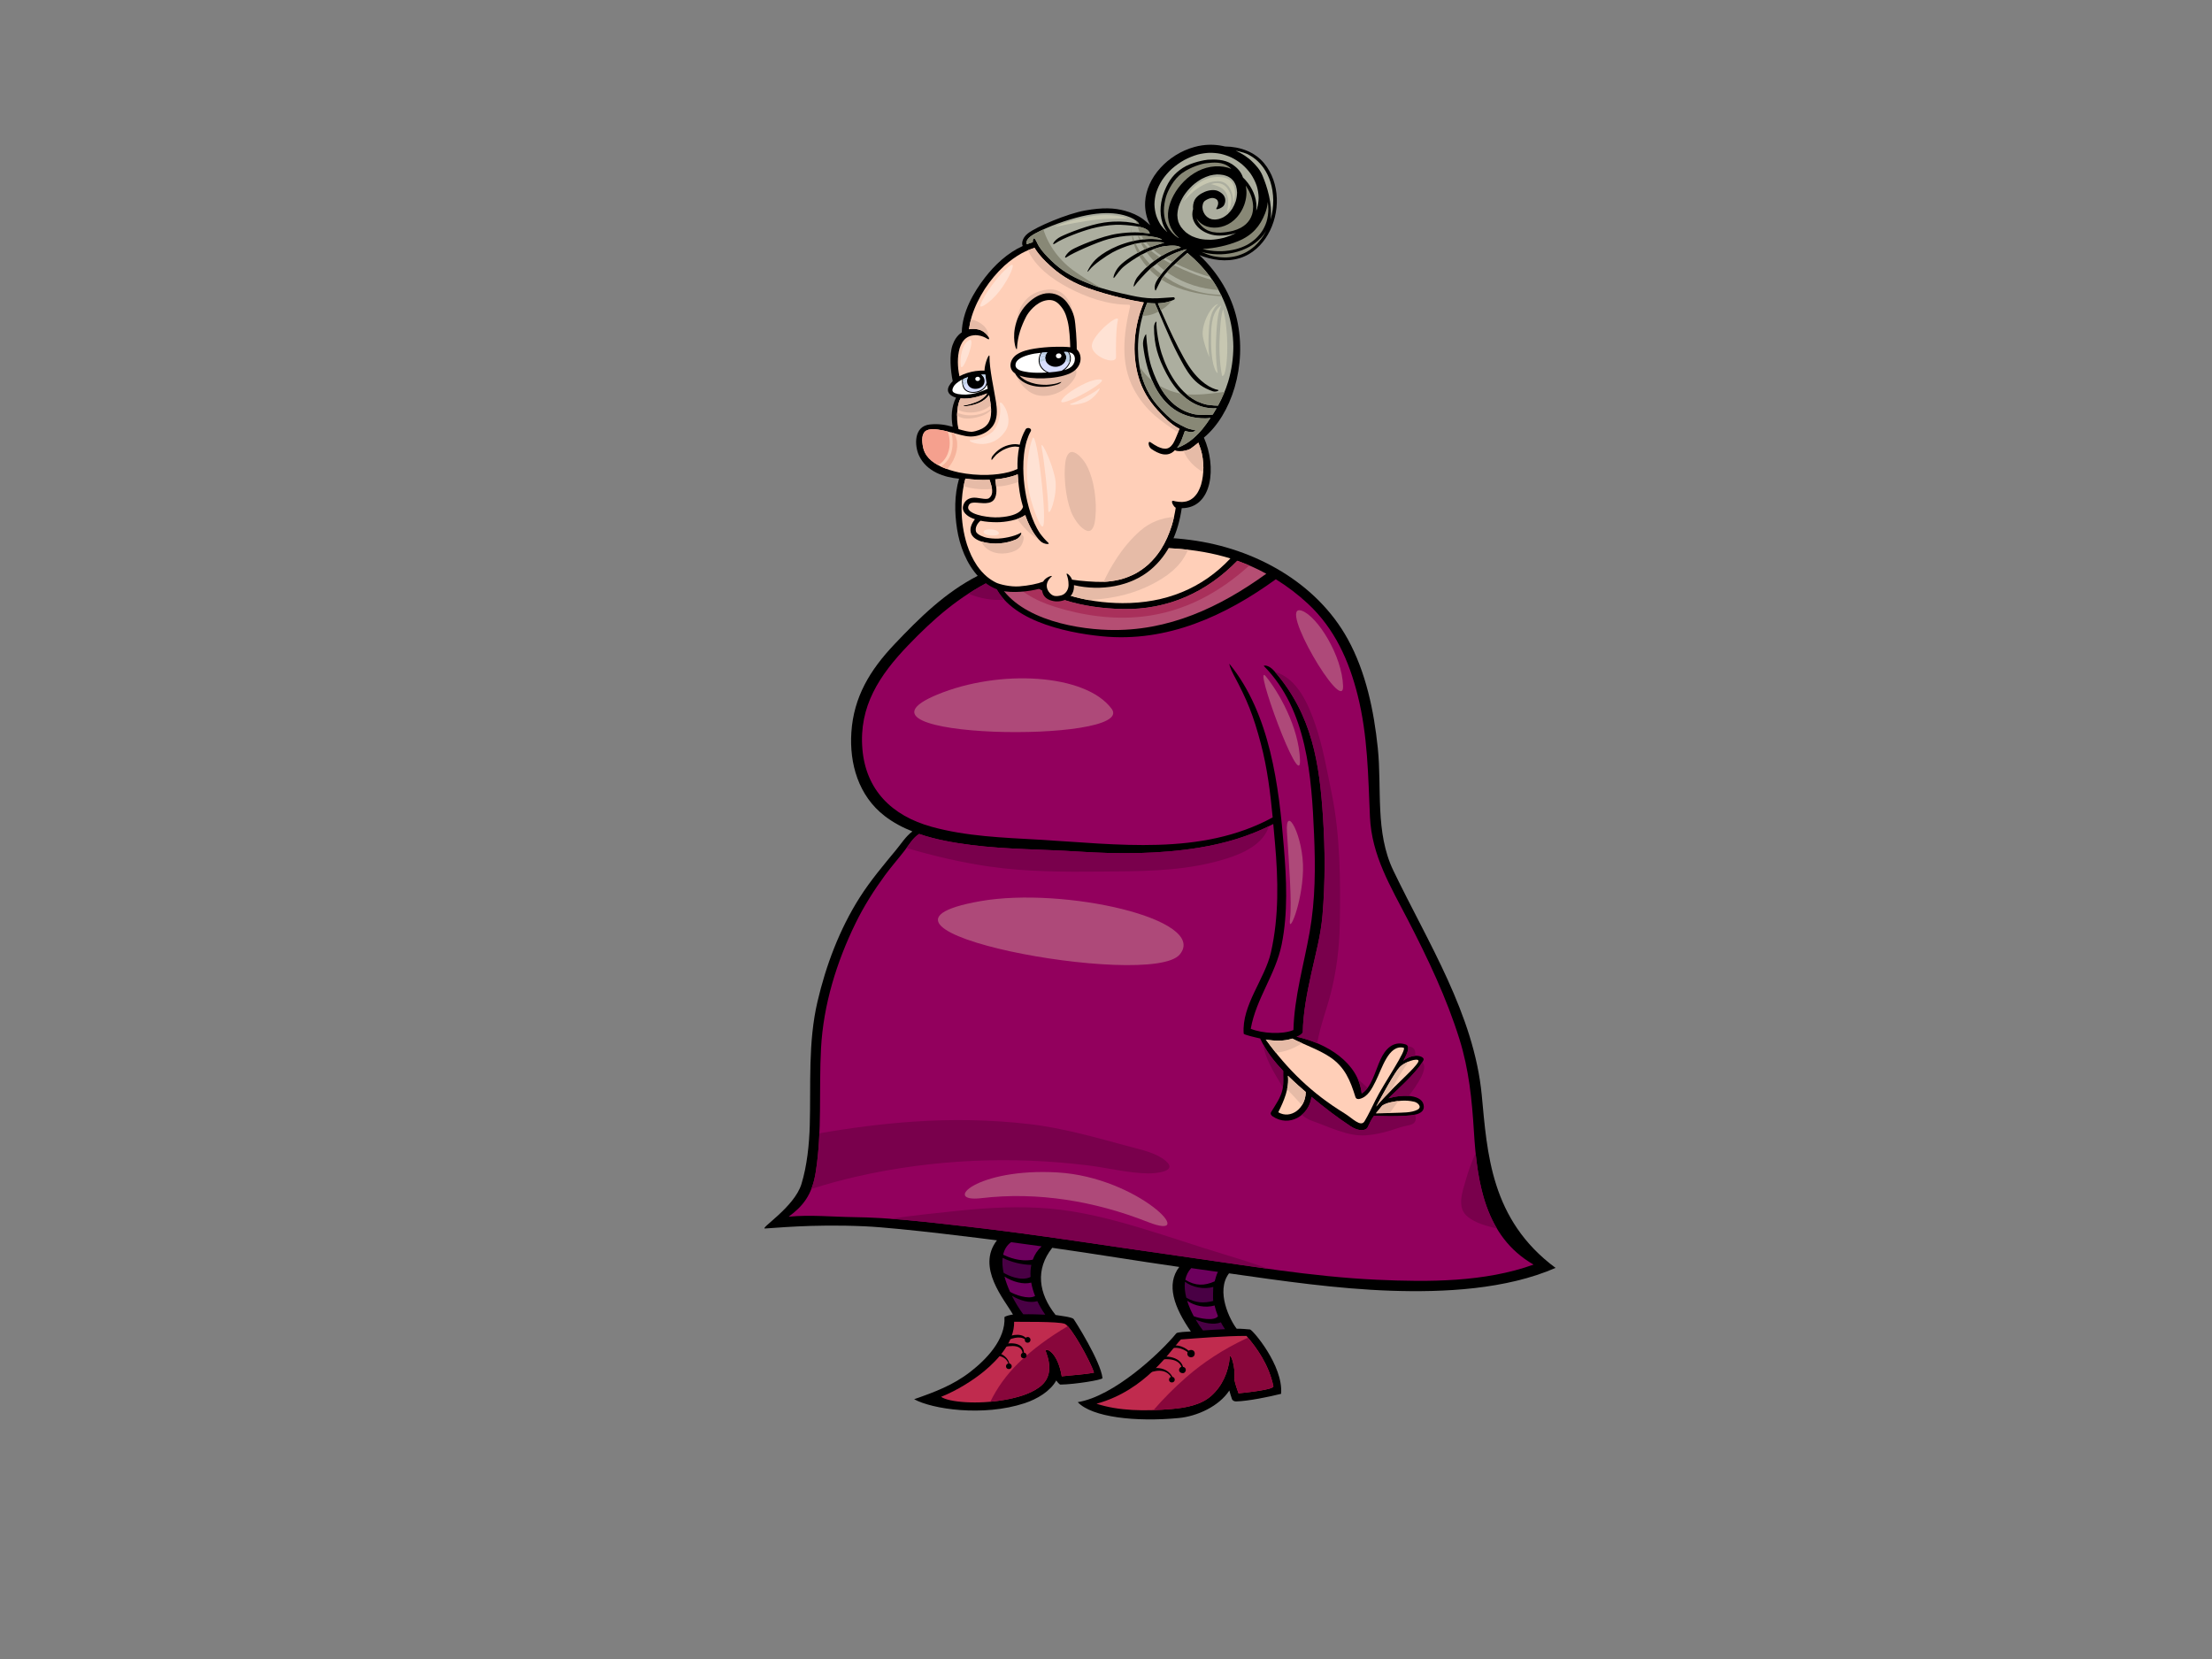 <?xml version="1.0" encoding="utf-8"?>
<!-- Generator: Adobe Illustrator 17.0.0, SVG Export Plug-In . SVG Version: 6.00 Build 0)  -->
<!DOCTYPE svg PUBLIC "-//W3C//DTD SVG 1.1//EN" "http://www.w3.org/Graphics/SVG/1.1/DTD/svg11.dtd">
<svg version="1.1" id="Layer_1" xmlns="http://www.w3.org/2000/svg" xmlns:xlink="http://www.w3.org/1999/xlink" x="0px" y="0px"
	 width="800px" height="600px" viewBox="0 0 800 600" enable-background="new 0 0 800 600" xml:space="preserve">
<rect x="0" y="0" width="800" height="600" fill="#808080" stroke="none"/>
<g>
	<path d="M535.896,396.053c-2.782-29.124-19.436-55.12-31.957-81.166c-6.692-13.922-4.1-29.602-5.648-44.428
		c-1.384-13.32-4.274-27.361-10.848-39.31c-11.191-20.334-33.502-32.824-56.981-35.877c-25.329-3.29-54.35,1.395-76.8,12.95
		c-11.966,6.156-21.149,15.272-30.166,24.776c-8.892,9.376-14.715,19.044-15.583,31.788c-0.767,11.318,2.533,23.01,12.062,30.347
		c3.037,2.337,6.425,4.136,10.004,5.56c-2.348,1.723-4.073,4.474-5.804,6.566c-4.667,5.658-9.303,11.121-13.232,17.292
		c-7.315,11.495-12.243,24.644-15.293,37.713c-3.442,14.756-2.369,29.738-2.785,44.718c-0.197,6.885-0.981,14.645-3.026,21.277
		c-2.567,8.332-15.137,16.056-13.158,16.044c1.979-0.01,16.576-1.683,36.057-0.794c13.278,0.607,45.128,4.735,47.816,5.074
		c-7.572,9.775,2.747,21.462,5.793,26.836c-0.794,0.079-2.611,0.508-3.073,0.921c0.475,8.185-6.694,15.421-12.377,19.825
		c-6.24,4.833-12.891,7.307-20.289,9.881c6.435,3.562,24.86,6.414,39.981,1.436c4.581-1.508,9.309-4.384,11.41-8.212
		c0.034,0.091,1.112,1.489,1.52,1.484c4.992-0.058,15.296-1.667,15.217-2.361c-0.724-6.195-10.042-20.853-10.457-21.345
		c-0.647-0.767-4.969-1.181-6.522-1.475c-6.197-7.808-7.37-16.494-1.206-24.282c15.841,2.247,30.101,4.657,45.941,6.917
		c-4.838,6.31-1.912,14.531,4.182,23.333c-1.296,0.073-4.87,0.21-5.239,0.663c-5.999,7.334-22.681,22.816-35.661,24.904
		c5.195,5.501,21.071,7.218,36.552,5.742c6.682-0.637,14.57-4.277,18.279-9.954c0.265,1.016,0.572,2.027,0.922,3.031
		c0.213,0.627,0.885,0.94,1.533,0.921c4.546-0.129,11.871-1.666,16.266-2.75c0.832-10.263-10.358-23.218-11.248-23.285
		c-1.892-0.145-2.916-0.279-4.82-0.265c-2.388-3.041-7.708-13.529-2.772-20.026c19.249,2.746,39.018,5.619,58.498,6.288
		c19.311,0.668,41.768-0.482,59.608-8.255C539.018,441.092,537.886,416.872,535.896,396.053z"/>
	<path fill="#FFCFB8" d="M401.707,198.883c13.722-1.274,27.861-1.234,41.177,2.465c0.703,0.197,1.406,0.403,2.1,0.62
		c-10.242,10.938-23.569,16.226-39.026,16.164c-12.961-0.052-27.407-3.622-36.671-12.668
		C379.685,201.852,390.723,199.903,401.707,198.883z"/>
	<path fill="#E6BBA7" d="M414.444,212.37c5.445-2.489,10.842-5.832,13.886-10.934c0.469-0.786,0.932-1.682,1.419-2.602
		c-9.282-1.068-18.758-0.813-28.042,0.05c-10.984,1.02-22.023,2.968-32.42,6.582c6.394,6.242,15.255,9.875,24.396,11.548
		C400.893,216.643,408.023,215.308,414.444,212.37z"/>
	<path fill="#B54E73" d="M361.161,208.701c1.935-0.883,3.912-1.686,5.909-2.434c9.616,10.236,24.97,13.714,38.962,14
		c16.471,0.335,30.436-6.159,41.457-17.459c3.632,1.283,7.138,2.857,10.488,4.684c-16.725,12.091-35.456,20.964-57.031,20.327
		c-14.208-0.419-34.611-4.873-40.682-18.694C360.563,208.985,360.858,208.84,361.161,208.701z"/>
	<path fill="#A9305B" d="M381.465,219.445c10.073,3.169,21.104,4.74,31.695,3.557c15.301-1.709,28.017-8.818,38.677-18.481
		c-1.432-0.613-2.877-1.194-4.348-1.713c-11.02,11.3-24.986,17.794-41.457,17.459c-13.992-0.286-29.345-3.764-38.962-14
		c-1.024,0.383-2.04,0.782-3.049,1.197C367.559,213.524,374.4,217.224,381.465,219.445z"/>
	<path fill="#490044" d="M362.608,454.917c3.15,1.55,6.866,2.488,10.38,2.549c-0.285,1.383-0.367,2.851-0.265,4.368
		c-3.429,1.711-8.334-0.6-9.754-1.516C362.569,458.406,362.419,456.57,362.608,454.917z"/>
	<path fill="#6D005D" d="M363.294,461.707c2.896,1.841,6.804,2.969,9.669,2.16c0.269,1.582,0.749,3.208,1.393,4.849
		c-2.451,1.406-7.503-0.549-9.069-1.517C364.461,465.377,363.776,463.519,363.294,461.707z"/>
	<path fill="#C02B4E" d="M385.178,478.82c2.172,0.982,9.005,13.098,10.481,17.612c-3.856,0.744-7.759,0.874-11.659,1.337
		c-1.617-9.506-6.31-10.484-5.76-9.014c1.815,4.824,2.13,9.642-2.356,12.944c-3.476,2.556-8.247,3.798-12.477,4.563
		c-9.798,1.773-20.258,0.888-23.051-1.081c5.845-2.324,11.684-6.057,15.545-9.237c5.347-4.409,10.978-10.816,10.876-17.908
		C368.695,478.123,383.002,477.835,385.178,478.82z"/>
	<path fill="#490044" d="M378.035,475.475c-2.384-0.097-5.426-0.206-7.957-0.138c-1.499-2-2.916-4.301-4.112-6.703
		c2.819,1.679,6.335,2.767,9.203,1.949C375.949,472.22,376.9,473.86,378.035,475.475z"/>
	<path fill="#6D005D" d="M373.509,455.593c-4.736,0.879-8.878-0.958-10.706-1.804c0.416-1.864,1.329-3.439,2.872-4.538
		c3.676,0.484,7.349,0.999,11.029,1.514C375.219,452.132,374.166,453.77,373.509,455.593z"/>
	<path fill="#490044" d="M428.563,463.557c2.606,2.028,6.864,2.867,10.232,1.881c-0.072,0.684-0.128,4.233-0.023,5.059
		c-3.38,0.899-6.407,0.759-9.726-1.172C428.545,467.355,428.323,465.383,428.563,463.557z"/>
	<path fill="#6D005D" d="M428.676,462.858c0.318-1.567,0.991-3.01,2.154-4.226c1.273,0.18,2.538,0.365,3.811,0.542
		c1.945,0.269,3.894,0.546,5.842,0.823c-0.459,0.721-0.922,2.562-1.189,3.425C435.659,465.064,432.342,465.132,428.676,462.858z"/>
	<path fill="#6D005D" d="M439.268,472.152c0.296,1.304,0.727,2.598,1.238,3.859c-1.343,1.932-6.823,0.782-8.769,0.025
		c-0.931-1.746-1.782-3.654-2.379-5.599C432.14,472.37,435.933,473.102,439.268,472.152z"/>
	<path fill="#490044" d="M443.049,480.719c-2.903,0.113-5.08,0.265-7.98,0.461c-0.845-1.062-1.764-2.416-2.649-3.93
		c2.846,1.213,6.62,2.079,9.12,0.979C441.999,479.093,442.489,479.935,443.049,480.719z"/>
	<path fill="#C02B4E" d="M450.801,483.145c3.688,4.296,8.075,10.33,9.733,18.199c0.256,1.221-9.485,2.261-12.591,2.578
		c-0.639-1.671-1.18-3.371-1.543-5.101c0.575-4.459-1.45-9.719-1.6-8.101c-0.519,5.509-2.733,10.526-6.713,14.086
		c-3.773,3.38-9.343,4.343-14.307,4.776c-9.838,0.859-19.162,0.709-27.211-1.903c17.932-4.918,26.803-19.417,30.53-23.254
		C432.481,484.032,443.028,483.137,450.801,483.145z"/>
	<path fill="#88063B" d="M368.189,493.1c-4.392,4.312-7.598,8.946-10.031,13.859c1.741-0.154,3.509-0.383,5.249-0.698
		c4.23-0.765,9-2.008,12.477-4.563c4.485-3.303,4.171-8.121,2.356-12.944c-0.55-1.47,4.143-0.492,5.76,9.014
		c3.901-0.463,7.803-0.592,11.659-1.337c-1.296-3.967-6.727-13.799-9.503-16.793C379.67,483.474,373.518,487.872,368.189,493.1z"/>
	<path fill="#88063B" d="M450.207,484.313c-7.726,3.686-14.947,8.307-21.302,13.895c-4.173,3.663-8.099,7.601-11.726,11.775
		c2.169-0.074,4.366-0.207,6.6-0.402c4.964-0.433,10.534-1.397,14.307-4.776c3.981-3.56,6.194-8.577,6.713-14.086
		c0.151-1.618,2.176,3.642,1.6,8.101c0.364,1.73,0.904,3.43,1.543,5.101c3.106-0.316,12.847-1.356,12.591-2.578
		c-1.581-7.488-5.626-13.313-9.192-17.559C450.964,483.96,450.58,484.136,450.207,484.313z"/>
	<path fill="#92005D" d="M498.046,462.841c-23.777-1.092-47.386-5.212-70.899-8.502c-26.217-3.665-52.344-7.927-78.661-10.888
		c-13.238-1.491-26.482-3.113-39.825-3.263c-7.316-0.084-15.645-0.921-23.433-0.154c5.129-3.807,8.44-7.741,9.77-15.986
		c2.398-14.888,1.119-30.02,1.936-44.948c0.857-15.695,5.593-31.129,12.545-45.322c2.967-6.057,6.599-11.793,10.614-17.269
		c2.213-3.02,4.707-5.838,6.999-8.799c1.47-1.896,3.113-4.762,5.337-6.102c6.056,2.079,12.549,3.199,18.792,3.996
		c12.814,1.637,25.859,1.544,38.749,2.38c14.662,0.952,29.385,0.95,43.904-1.442c9.335-1.538,18.325-4.204,26.624-8.531
		c0.213,2.334,0.419,4.67,0.626,7c1.158,13.129,1.458,26.417-1.458,39.366c-2.195,9.734-10.64,19.136-9.867,29.444
		c0.028,0.408,4.166,1.361,5.96,1.756c1.956,4.351,4.957,8.216,8.329,11.748c-0.064,2.172,0.203,4.345-0.223,6.539
		c-0.59,3.043-2.58,5.729-4.169,8.366c-0.349,0.575,0.059,1.158,0.55,1.496c5.942,4.07,13.224-0.197,14.071-7.026
		c4.54,3.797,9.392,7.488,14.208,10.664c2.862,1.89,5.514,1.618,6.107,0.32c0.593-1.297,1.461-3.064,2.257-4.092
		c3.765,0.088,7.508,0.2,11.269-0.043c2.138-0.138,6.866-0.296,6.782-3.316c-0.126-4.6-7.939-4.455-12.75-3.022
		c1.614-1.758,10.316-9.222,12.632-13.794c0.649-1.283-3.444-2.878-7.27,0.219c0.793-1.568,2.955-5.235,0.772-5.914
		c-4.548-1.416-7.349,1.798-9.002,5.358c-2.017,4.345-3.318,10.319-6.853,12.382c-1.17-11.187-12.721-18.192-23.559-20.525
		c0.84-0.267,1.553-0.605,2.264-1.508c0.074-6.976,1.569-14.511,3.07-21.316c1.599-7.255,3.435-13.786,4.058-21.176
		c1.011-12.021,0.934-23.718,0.193-35.163c-1.271-19.678-3.842-37.263-17.711-53.153c-2.02-2.315-3.953-2.009-3.666-1.72
		c15.679,15.823,17.236,40.192,18.125,60.762c0.516,11.959,0.503,23.598-1.594,35.449c-2.068,11.69-5.575,23.513-5.86,35.413
		c-3.979,1.691-11.345,1.241-15.439-0.451c1.936-10.949,9.005-19.636,11.197-30.56c2.298-11.476,1.725-23.437,0.785-35.015
		c-1.795-22.105-4.892-48.225-19.675-66.38c-0.197-0.24,0.27,1.655,1.456,3.856c5.008,9.28,7.184,14.79,9.879,24.953
		c2.323,8.762,3.434,17.724,4.287,26.705c-25.872,14.081-56.332,9.658-84.673,8.039c-12.955-0.741-26.046-1.18-38.593-4.63
		c-14.641-4.026-23.882-13.47-25.122-28.149c-1.296-15.381,6.094-26.636,16.611-37.576c9.151-9.521,18.459-17.689,30.492-23.59
		c4.503,14.387,25.913,19.056,39.584,20.401c23.535,2.316,44.63-7.451,62.836-20.633c4.151,2.565,8.04,5.525,11.592,8.828
		c9.765,9.085,14.9,20.728,18.016,33.148c3.663,14.61,3.768,29.037,4.433,43.918c0.624,14.055,7.446,25.157,13.827,37.51
		c7.175,13.895,13.894,28.034,18.536,42.899c3.439,11.006,4.533,21.971,5.234,33.365c1.121,18.211,3.878,38.037,21.579,48.196
		C536.918,463.742,516.637,463.693,498.046,462.841z"/>
	<path fill="#79004C" d="M509.148,378.423c0.572,1.329-0.957,3.951-1.594,5.212c1.456-1.179,2.952-1.676,4.21-1.772
		C512.243,379.413,510.929,378.495,509.148,378.423z"/>
	<path fill="#79004C" d="M442.736,453.656c-10.111-3.051-20.076-6.506-30.191-9.537c-10.699-3.209-21.664-6.025-32.871-7.012
		c-11.074-0.975-22.232-0.333-33.269,0.793c-8.162,0.835-16.353,1.729-24.493,2.876c8.878,0.635,17.726,1.679,26.574,2.675
		c26.316,2.961,52.444,7.224,78.661,10.888c10.54,1.474,21.105,3.116,31.688,4.575C453.563,457.009,448.205,455.306,442.736,453.656
		z"/>
	<path fill="#79004C" d="M310.028,425.466c27.344-6.188,55.608-7.423,83.467-3.987c7.21,0.89,14.41,2.78,21.705,2.902
		c2.174,0.037,11.078-0.537,6.422-4.501c-3.389-2.887-8.515-3.983-12.799-5.119c-12.172-3.233-23.972-6.769-36.595-8.225
		c-13.915-1.603-27.983-1.841-41.958-0.872c-11.4,0.79-22.706,2.252-33.916,4.211c-0.208,4.739-0.598,9.466-1.355,14.171
		c-0.369,2.288-0.896,4.234-1.564,5.948C298.893,428.26,304.425,426.733,310.028,425.466z"/>
	<path fill="#79004C" d="M531.014,440.218c2.506,1.909,5.513,2.85,8.571,3.646c0.595,0.155,1.194,0.296,1.792,0.439
		c-4.795-8.03-6.73-17.662-7.703-27.297c-1.404,3.165-2.606,6.405-3.53,9.706C528.961,430.943,526.574,436.844,531.014,440.218z"/>
	<path fill="#79004C" d="M363.224,216.885c-1.902-2.068-3.373-4.434-4.227-7.158c-3.088,1.513-5.968,3.196-8.732,4.997
		C354.301,216.376,358.866,217.292,363.224,216.885z"/>
	<path fill="#79004C" d="M398.691,315.217c13.017-0.118,26.487-0.093,39.191-3.135c7.675-1.84,18.626-5.146,21.007-13.279
		c-7.849,3.853-16.276,6.299-25.014,7.738c-14.52,2.392-29.242,2.393-43.904,1.442c-12.889-0.836-25.935-0.743-38.749-2.38
		c-6.243-0.798-12.736-1.918-18.792-3.996c-1.851,1.115-3.301,3.283-4.581,5.075c9.862,2.91,19.911,5.272,30.125,6.734
		C371.561,315.362,384.994,315.343,398.691,315.217z"/>
	<path fill="#79004C" d="M456.827,377.698c0.768,4.924,3.538,9.59,6.092,13.831c0.347,0.581,0.688,1.184,1.032,1.796
		c0.292-2.01,0.079-4.006,0.138-6.001C461.278,384.379,458.73,381.196,456.827,377.698z"/>
	<path fill="#79004C" d="M494.634,407.683c-0.593,1.298-3.245,1.57-6.107-0.32c-4.816-3.176-9.669-6.866-14.208-10.664
		c-0.336,2.678-1.663,4.953-3.511,6.495c1.112,0.941,2.367,1.714,3.835,2.223c5.97,2.072,12.776,5.632,19.205,5.196
		c4.186-0.285,8.132-1.397,12.064-2.729c1.36-0.46,2.584-0.69,3.965-1.011c2.218-0.51,2.511-2.15,1.876-3.738
		c-1.284,0.289-2.674,0.353-3.591,0.414c-3.761,0.243-7.505,0.13-11.269,0.043C496.095,404.619,495.227,406.386,494.634,407.683z"/>
	<path fill="#79004C" d="M502.192,397.21c2.143-0.639,4.874-1.017,7.259-0.84c2.801-3.526,7.426-10.169,4.926-12.168
		C511.558,388.799,503.716,395.549,502.192,397.21z"/>
	<path fill="#79004C" d="M494.625,393.428c-0.046-0.03-0.097-0.045-0.143-0.084c-1.17-1.056-2.321-2.143-3.48-3.225
		c0.747,1.66,1.268,3.436,1.468,5.341C493.302,394.977,494.005,394.271,494.625,393.428z"/>
	<path fill="#79004C" d="M474.246,352.112c-1.501,6.805-2.996,14.341-3.07,21.316c-0.711,0.903-1.424,1.241-2.264,1.508
		c2.5,0.538,5.034,1.337,7.477,2.367c1.034-6.092,3.295-11.864,4.847-17.857c2.123-8.193,3.149-16.588,3.308-25.02
		c0.29-15.773,0.216-32.393-3.004-47.914c-1.694-8.18-3.098-16.485-5.829-24.431c-2.452-7.145-6.406-16.729-14.618-19.101
		c13.599,15.797,16.145,33.264,17.404,52.792c0.74,11.445,0.817,23.142-0.193,35.163
		C477.681,338.326,475.845,344.857,474.246,352.112z"/>
	<path fill="#FFCFB8" d="M497.692,400.22c2.157-4.029,6.74-12.441,8.552-14.312c1.812-1.872,6.305-3.33,6.762-2.346
		c0.452,0.984-5.665,6.537-8.751,9.617C502.083,395.346,499.615,397.879,497.692,400.22z"/>
	<path fill="#FFCFB8" d="M499.86,399.894c1.602-1.127,4.654-1.649,6.915-1.804c1.581-0.107,3.183-0.003,4.713,0.37
		c1.366,0.334,2.975,1.945,1.124,2.905c-2.176,1.128-5.447,0.995-7.839,1.105c-2.375,0.112-4.752,0.124-7.131,0.156
		C498.367,401.706,499.106,400.795,499.86,399.894z"/>
	<path fill="#FFCFB8" d="M497.469,397.855c-1.204,2.455-2.579,5.371-3.956,7.656c-1.37,2.285-4.402-1.101-7.252-2.851
		c-11.931-7.326-20.514-15.771-28.469-26.687c3.294,0.546,6.733,0.628,9.58-0.363c4.456,2.294,9.277,3.838,13.487,6.594
		c5.585,3.659,7.518,8.664,9.359,14.56c0.162,0.524,0.588,0.727,1.031,0.713c0.093,0.016,0.197,0.018,0.31-0.005
		c3.16-0.656,4.669-3.894,5.94-6.392c2.341-4.608,4.675-13.307,10.08-12.179C509.238,379.25,500.39,391.906,497.469,397.855z"/>
	<path fill="#FFCFB8" d="M465.793,389.058c1.232,1.215,2.5,2.392,3.768,3.53c0.875,0.78,1.768,1.561,2.672,2.344
		c0.005,5.932-5.452,9.986-9.934,7.329C464.358,398.156,466.325,393.59,465.793,389.058z"/>
	<path fill="#E6BBA7" d="M509.456,383.923c-1.211,0.486-2.448,1.196-3.212,1.986c-1.812,1.871-6.394,10.283-8.552,14.312
		c1.584-1.93,3.535-3.979,5.388-5.858C504.95,390.729,507.128,387.281,509.456,383.923z"/>
	<path fill="#E6BBA7" d="M505.778,398.181c-2.1,0.225-4.541,0.745-5.919,1.713c-0.754,0.902-1.492,1.813-2.218,2.733
		c1.671-0.023,3.339-0.047,5.011-0.091C503.665,401.065,504.705,399.61,505.778,398.181z"/>
	<path fill="#E6BBA7" d="M470.919,377.289c-1.198-0.532-2.382-1.079-3.547-1.678c-2.847,0.99-6.286,0.909-9.58,0.363
		c1.193,1.636,2.398,3.209,3.627,4.737C464.7,380.464,468.031,379.146,470.919,377.289z"/>
	<path fill="#E6BBA7" d="M465.498,393.945c1.815,1.901,3.611,3.823,5.372,5.769c0.844-1.325,1.365-2.96,1.363-4.783
		c-0.904-0.782-1.797-1.564-2.672-2.344c-1.268-1.139-2.536-2.316-3.768-3.53C465.984,390.691,465.845,392.326,465.498,393.945z"/>
	<g>
		<path d="M457.189,59.05c-3.421-4.142-8.617-5.997-14.156-6.075c-2.656-0.647-5.475-0.808-8.307-0.4
			c-0.906,0.131-1.817,0.321-2.724,0.573c-9.716,2.691-17.372,11.079-17.847,19.922c-0.151,2.852,0.46,5.789,1.833,8.382
			c-0.806-0.741-1.622-1.47-2.516-2.142c-1.887-1.42-4.227-2.417-6.605-3.076c-3.869-1.071-8.071-1.238-14.405-0.111
			c-6.45,1.146-17.604,5.857-20.722,8.298c-2.126,1.666-2.33,3.853-1.833,4.532c-5.603,2.564-10.165,6.895-13.66,11.413
			c-4.174,5.401-8.212,12.438-8.41,19.843c-1.701,1.123-2.762,2.929-3.355,4.659c-1.204,3.489-0.672,9.28,0.08,12.98
			c-0.523,0.517-0.968,1.079-1.304,1.695c-1.225,2.23,0.344,3.661,2.51,4.256c-1.701,3.333-1.846,7.055-1.211,10.554
			c-2.815-0.792-5.311-1.148-8.237-0.843c-5.968,0.622-5.583,7.737-3.95,11.242c2.757,5.936,9.379,7.936,14.485,8.377
			c-1.718,5.973-1.66,12.148-0.727,18.168c0.929,5.993,3.386,12.629,7.804,17.325c2.379,2.525,5.909,4.812,9.657,5.281
			c4.856,0.607,10.44-0.329,13.232-1.256c0.072,3.563,2.403,4.391,4.253,4.752c1.927,0.378,4.39-0.21,5.778-1.489
			c1.239-1.138,1.655-2.737,1.556-4.281c9.793,2.275,20.61,0.461,27.817-5.653c6.553-5.555,9.888-13.447,11.169-22.182
			c11.166-0.044,12.67-15.059,8.016-25.528c9.882-8.165,15.763-25.958,11.943-42.81c-1.972-8.733-6.753-16.727-13.577-23.191
			c4.548,1.782,9.665,2.605,14.582,1.097c4.605-1.411,8.013-4.775,10.17-8.489C463.1,76.987,463.067,66.173,457.189,59.05z"/>
		<path fill="#D7DEFF" d="M348.365,137.083c-0.252,1.014-0.057,2.214,0.364,3.054c0.794,1.576,2.818,1.846,4.479,1.477
			c1.679-0.374,3.208-1.387,3.548-3.061c0.01-0.058,0.018-0.118,0.028-0.177c-0.169-0.964-0.319-1.931-0.454-2.901
			c-0.367-0.025-0.998-0.022-1.44-0.008c1.887,1.326,1.643,4.671-1.528,5.128c-3.026,0.438-4.333-2.387-3.24-4.21
			C349.52,136.588,348.937,136.819,348.365,137.083z"/>
		<path fill="#FFFFFF" d="M356.859,139.314c-0.734,1.615-2.436,2.552-4.268,2.721c-1.789,0.166-3.694-0.341-4.308-2.087
			c-0.287-0.817-0.441-1.791-0.287-2.688c-0.141,0.067-0.28,0.135-0.413,0.207c-0.619,0.352-1.183,0.757-1.722,1.195
			c-0.94,0.769-1.206,1.61-1.324,1.935c-0.036,0.154-0.059,0.301-0.082,0.459c0.013,0.108,0.025,0.216,0.044,0.326
			c0.038,0.088,0.075,0.171,0.124,0.255c0.07,0.084,0.143,0.164,0.22,0.24c0.154,0.114,0.315,0.209,0.486,0.296
			c0.341,0.138,0.693,0.239,1.057,0.324c0.985,0.17,1.969,0.244,2.977,0.228c1.198-0.06,2.362-0.245,3.522-0.533
			c1.497-0.415,2.929-0.971,4.336-1.581c-0.107-0.486-0.208-0.972-0.297-1.458C356.905,139.206,356.887,139.26,356.859,139.314z"/>
		<path fill="#FFFFFF" d="M353.467,136.269c1.129-0.165,1.374,1.359,0.242,1.522C352.577,137.955,352.333,136.431,353.467,136.269z"
			/>
		<path fill="#FFCFB8" d="M347.39,144.087c3.337,0.341,6.609-0.587,9.646-1.83c-0.242,0.427-0.955,1.565-2.767,2.566
			c-1.81,1.003-4.528,1.659-5.647,1.82c-0.604,0.089,0.062,0.39,1.032,0.249c3.357-0.485,6.237-1.53,8.059-4.042
			c0.405,1.955,0.727,3.92,0.755,5.921c-0.01,0.94-0.106,1.88-0.37,2.802c-0.169,0.508-0.388,0.996-0.675,1.467
			c-0.26,0.378-0.562,0.727-0.898,1.055c-0.398,0.339-0.829,0.638-1.293,0.902c-0.739,0.381-1.524,0.667-2.338,0.894
			c-0.48,0.124-0.968,0.246-1.466,0.279c-0.665-0.003-1.322-0.116-1.969-0.246c-0.927-0.2-1.863-0.451-2.806-0.716
			C345.546,150.761,346.371,145.679,347.39,144.087z"/>
		<path fill="#FFCFB8" d="M435.22,169.132c-0.01,2.063-0.247,4.128-0.829,6.146c-0.344,1.072-0.786,2.11-1.394,3.094
			c-0.38,0.553-0.806,1.068-1.302,1.543c-0.385,0.33-0.799,0.624-1.248,0.887c-0.429,0.211-0.867,0.382-1.329,0.521
			c-0.531,0.12-1.062,0.193-1.602,0.224c-0.796,0.003-1.578-0.08-2.361-0.222c-0.218-0.048-0.432-0.101-0.652-0.156
			c-1.584-0.4,0.167,2.37,0.721,2.452c-0.331,2.15-0.793,4.281-1.422,6.386c-0.952,3.066-2.249,6.051-4.032,8.843
			c-1.245,1.887-2.703,3.655-4.415,5.245c-1.424,1.27-2.991,2.391-4.707,3.338c-1.663,0.872-3.419,1.564-5.255,2.076
			c-2.205,0.57-4.466,0.871-6.753,0.953c-2.711,0.053-7.957-0.338-10.932-0.818c-0.272-1.177-2.379-3.086-1.874-1.714
			c0.338,0.912,0.632,1.999,0.626,3.666c-0.003,1.669-1.093,3.293-2.592,3.706c-2.21,0.609-3.25,0.24-4.278-0.924
			c-1.029-1.162-1.933-3.448,0.765-5.902c0.578-0.524-2.084,0.083-3.1,1.883c-2.002,0.786-5.177,1.443-8.602,1.706
			c-3.345,0.257-7.169-0.781-8.278-1.289c-1.222-0.594-2.333-1.316-3.353-2.144c-1.412-1.187-2.598-2.542-3.619-3.996
			c-1.62-2.378-2.788-4.969-3.663-7.636c-1.325-4.19-1.935-8.555-1.982-12.927c-0.01-3.678,0.375-7.386,1.397-10.988
			c2.864,0.419,5.816,0.58,8.745,0.439c0.947,2.937,1.602,5.138-0.146,6.604c-1.109,0.923-4.236-0.481-6.323-0.063
			c-1.741,0.348-2.716,1.427-3.099,2.878c-0.575,2.157,1.404,3.701,3.353,4.508c0.295,0.123,0.598,0.233,0.901,0.337
			c-1.217,1.601-2.105,3.507-1.284,5.362c0.749,1.703,2.906,2.586,4.813,3.013c3.37,0.752,7.531,0.548,11.21-1.01
			c1.976-0.837,2.31-2.714,1.855-2.451c-2.523,1.465-6.625,2.039-8.239,2.098c-1.399,0.027-2.795-0.061-4.156-0.328
			c-0.69-0.155-3.455-1.001-3.811-2.272c-0.355-1.272,0.351-2.797,1.632-3.869c1.933,0.403,3.978,0.536,5.922,0.537
			c2.941,0.002,7.664-0.719,10.252-2.583c0.88,2.587,2.847,7.066,5.565,9.488c1.288,1.15,3.511,1.212,2.833,0.582
			c-1.099-1.025-2.19-2.281-3.059-3.471c-1.556-2.338-2.623-4.926-3.484-7.529c-1.653-5.172-2.487-10.577-2.548-15.979
			c-0.005-3.323,0.282-6.679,1.23-9.928c0.369-1.195,0.834-2.365,1.465-3.485c0.409-0.731-0.39-1.254-1.112-1.15
			c-0.31,0.043-0.605,0.205-0.778,0.518c-0.981,1.734-1.66,3.592-2.113,5.513c-0.909-0.229-1.859-0.255-2.814-0.118
			c-3.281,0.474-5.509,2.26-6.99,4.175c-0.626,0.82-0.441,1.769-0.146,1.302c0.03-0.047,0.952-1.245,1.479-1.742
			c0.724-0.634,1.51-1.184,2.369-1.664c0.793-0.411,1.609-0.75,2.484-1.002c0.637-0.161,1.265-0.264,1.925-0.297
			c0.452,0,1.448,0.151,1.514,0.169c-0.532,2.597-0.677,5.29-0.608,7.935c-0.986,0.477-2.031,0.838-3.103,1.132
			c-2.525,0.65-5.146,0.937-7.752,1.023c-3.475,0.08-6.946-0.207-10.304-0.891c-0.024-0.003-0.049-0.01-0.07-0.015
			c-2.264-0.491-4.469-1.169-6.52-2.123c-1.194-0.585-2.316-1.262-3.327-2.07c-0.691-0.592-1.309-1.239-1.828-1.956
			c-0.413-0.616-0.742-1.267-0.98-1.953c-0.354-1.175-0.544-2.418-0.569-3.641c0.008-0.596,0.067-1.185,0.226-1.768
			c0.095-0.277,0.216-0.542,0.367-0.8c0.121-0.171,0.257-0.331,0.408-0.482c0.156-0.13,0.318-0.244,0.496-0.35
			c0.244-0.119,0.492-0.213,0.754-0.292c0.469-0.109,0.942-0.165,1.42-0.185c1.335-0.011,2.651,0.195,3.935,0.457
			c2.21,0.475,4.351,1.135,6.54,1.678c2.187,0.544,3.874,0.733,6.114,0.126c2.723-0.74,4.987-2.38,5.996-4.739
			c1.011-2.366,0.778-5.011,0.409-7.431c-0.667-4.381-2.418-11.958-2.336-16.417c0.028-1.492-1.719,2.102-1.818,5.136
			c-1.04-0.047-2.145,0.011-3.262,0.17c-2.023,0.292-4.071,0.924-5.804,1.875c-0.003-0.08-0.012-0.157-0.026-0.231
			c-0.354-1.601-0.511-3.235-0.536-4.869c0.005-1.691,0.174-3.387,0.646-5.038c0.249-0.762,0.567-1.5,0.994-2.205
			c0.277-0.41,0.598-0.795,0.96-1.152c0.311-0.262,0.64-0.496,0.991-0.703c0.37-0.183,0.749-0.331,1.147-0.451
			c0.523-0.12,1.048-0.191,1.587-0.22c0.929-0.002,2.592,0.213,4.246,1.265c1.476,0.936,0.621-1.26-1.486-2.631
			c-1.915-1.245-4.702-0.863-5.065-0.767c0.21-1.477,0.578-3.227,0.965-4.553c1.081-3.489,2.716-6.84,4.746-10.01
			c1.977-3.015,4.308-5.85,7.051-8.381c1.923-1.729,4.028-3.287,6.358-4.577c1.473-0.774,3.008-1.424,4.621-1.919
			c0.459,0.846,1.071,1.639,1.591,2.297c1.464,1.839,3.294,3.549,5.106,5.126c3.553,3.093,7.891,5.483,12.564,7.136
			c8.083,2.861,16.276,4.557,20.217,5.186c-3.578,8.599-4.426,18.255-1.902,26.996c1.297,4.479,3.634,8.473,6.943,12.03
			c2.172,2.331,4.698,5.094,7.859,6.652c-0.013,0.03-1.281,3.68-2.295,5.331c-0.26,0.383-0.549,0.745-0.885,1.082
			c-0.197,0.17-0.405,0.324-0.629,0.464c-0.201,0.098-0.408,0.181-0.621,0.249c-0.216,0.044-0.431,0.073-0.65,0.088
			c-0.338-0.007-0.662-0.044-0.99-0.101c-0.609-0.153-1.181-0.368-1.741-0.62c-0.93-0.466-1.789-1.008-2.626-1.593
			c-1.086-0.754-0.852,1.604,0.233,2.356c2.583,1.805,5.963,3.295,8.566,0.474c0.803,0.67,4.431,0.354,5.714-0.564
			c0.96-0.688,1.884-1.403,2.764-2.148c0.313,0.845,0.747,2.071,0.85,2.377C434.917,164.623,435.194,166.877,435.22,169.132z"/>
		<path fill="#F5A08E" d="M335.086,164.697c0.519,0.717,1.137,1.364,1.828,1.956c0.732,0.586,1.524,1.103,2.366,1.565
			c0.694-0.427,1.333-0.92,1.859-1.499c1.861-2.06,2.498-4.83,2.297-7.476c-0.085-1.115-0.328-2.174-0.7-3.188
			c-0.527-0.134-1.058-0.259-1.592-0.373c-1.284-0.262-2.6-0.469-3.935-0.457c-0.478,0.02-0.952,0.076-1.42,0.185
			c-0.262,0.079-0.509,0.174-0.754,0.292c-0.178,0.106-0.341,0.219-0.496,0.35c-0.151,0.151-0.287,0.311-0.408,0.482
			c-0.151,0.258-0.272,0.523-0.367,0.8c-0.159,0.583-0.218,1.173-0.226,1.768c0.025,1.223,0.215,2.466,0.569,3.641
			C334.344,163.43,334.673,164.081,335.086,164.697z"/>
		<path fill="#F6B39B" d="M344.705,166.566c1.583-3.075,2.231-6.986,0.285-9.918c-0.328-0.088-0.655-0.176-0.985-0.263
			c0.303,0.967,0.485,1.968,0.521,3.001c0.093,2.714-0.431,5.63-2.366,7.768c-0.544,0.601-1.171,1.129-1.856,1.595
			c0.717,0.332,1.448,0.628,2.197,0.894C343.398,168.712,344.147,167.65,344.705,166.566z"/>
		<path fill="#E6BBA7" d="M358.326,146.579c-0.133-1.251-0.354-2.492-0.613-3.728c-1.822,2.511-4.702,3.557-8.059,4.042
			c-0.97,0.141-1.636-0.16-1.032-0.249c1.119-0.161,3.837-0.817,5.647-1.82c1.812-1.001,2.525-2.14,2.767-2.566
			c-3.037,1.243-6.309,2.171-9.646,1.83c-0.472,0.736-0.904,2.225-1.119,4.05C349.951,150.018,355.298,149.321,358.326,146.579z"/>
		<path fill="#E6BBA7" d="M353.516,150.877c1.791-0.465,3.778-1.26,4.933-2.679c-0.007-0.124-0.01-0.249-0.018-0.374
			c-3.342,2.506-8.419,3.126-12.257,1.406c-0.02,0.332-0.033,0.672-0.041,1.019C348.031,151.808,351.263,151.46,353.516,150.877z"/>
		<path fill="#E6BBA7" d="M386.429,104.082c6.53,3.454,14.221,6.151,21.828,6.128c0.275-0.001,0.531,0.314,0.474,0.562
			c-2.331,9.887-3.673,20.52,1.289,29.898c1.941,3.667,4.531,6.964,7.76,9.729c2.583,2.213,5.418,4.143,8.273,6.037
			c0.298-0.789,0.501-1.36,0.506-1.374c-3.16-1.558-5.686-4.321-7.859-6.652c-3.309-3.557-5.645-7.551-6.943-12.03
			c-2.525-8.741-1.676-18.397,1.902-26.996c-3.942-0.629-12.134-2.325-20.217-5.186c-4.672-1.653-9.01-4.043-12.564-7.136
			c-1.812-1.577-3.642-3.287-5.106-5.126c-0.519-0.658-1.132-1.451-1.591-2.297c-0.817,0.251-1.609,0.54-2.384,0.864
			C374.413,96.506,380.604,101,386.429,104.082z"/>
		<path fill="#E6BBA7" d="M435.161,170.775c0.036-0.547,0.056-1.096,0.059-1.642c-0.026-2.255-0.303-4.509-0.971-6.675
			c-0.103-0.306-0.537-1.532-0.85-2.377c-0.88,0.745-1.804,1.46-2.764,2.148c-0.562,0.401-1.573,0.687-2.597,0.827
			C429.373,166.343,431.965,169.01,435.161,170.775z"/>
		<path fill="#E6BBA7" d="M375.597,195.035c-2.328-2.511-4.019-6.408-4.816-8.751c-0.794,0.573-1.794,1.037-2.877,1.406
			C369.941,190.521,372.468,193.305,375.597,195.035z"/>
		<path fill="#E6BBA7" d="M380.405,130.016c-2.759-0.189-5.606-0.067-8.306,0.549c-1.286,0.296-4.023,0.905-4.259,2.45
			c-0.038,0.231-0.197,0.365-0.385,0.41c-0.459,1.972,0.75,4.094,2.007,5.608c1.607,1.942,3.642,3.61,6.314,4.017
			c5.079,0.773,10.301-2.095,12.813-6.226C391.614,131.834,384.208,130.277,380.405,130.016z"/>
		<path fill="#E6BBA7" d="M381.786,104.894c-1.848-0.452-3.846-0.157-5.64,0.389c-6.664,2.032-8.635,8.092-8.717,14.022
			c0.455-1.753,1.065-3.466,1.882-5.08c1.506-2.964,3.87-5.892,7.469-6.656c3.578-0.761,7.267,0.315,9.231,3.299
			c1.329,2.013,1.994,4.297,2.508,6.602c0.08-1.278-0.043-2.572-0.293-3.812c-0.392-1.953-1.029-4.03-2.246-5.685
			C384.947,106.568,383.597,105.338,381.786,104.894z"/>
		<path fill="#E6BBA7" d="M412.484,191.87c-3.465,2.999-6.369,6.575-8.812,10.343c-1.668,2.569-3.23,5.336-4.538,8.225
			c2.115-0.106,4.21-0.4,6.26-0.929c1.836-0.513,3.593-1.204,5.255-2.076c1.715-0.947,3.283-2.068,4.707-3.338
			c1.712-1.59,3.17-3.358,4.415-5.245c1.782-2.792,3.08-5.777,4.032-8.843c0.298-1.009,0.565-2.028,0.796-3.051
			C420.113,187.273,415.93,188.892,412.484,191.87z"/>
		<path fill="#E6BBA7" d="M388.354,163.584c-2.146-0.733-2.877,2.207-3.052,3.598c-0.88,6.961,0.778,15.747,2.767,19.406
			c0.871,1.597,1.987,3.302,3.473,4.471c0.832,0.654,2.313,1.578,3.244,0.506c1.07-1.229,1.229-3,1.381-4.523
			c0.149-1.528,0.193-3.068,0.133-4.599c-0.134-3.35-0.601-6.728-1.599-9.949c-0.647-2.081-1.499-4.215-2.864-5.983
			C390.977,165.399,389.779,164.071,388.354,163.584z"/>
		<path fill="#E6BBA7" d="M351.16,115.436c-0.292,1.16-0.555,2.483-0.719,3.642c0.364-0.096,3.15-0.478,5.065,0.767
			c0.94,0.614,1.635,1.392,1.979,1.981C357.654,118.515,354.512,116.253,351.16,115.436z"/>
		<path fill="#E6BBA7" d="M356.116,196.163c-0.409-0.093-0.826-0.206-1.245-0.343c1.525,3.37,5.308,4.852,9.29,4.235
			c2.287-0.355,4.564-1.23,5.505-3.367c0.465-1.052,1.143-3.154-0.446-3.289c-0.247,0.559-0.834,1.307-1.894,1.755
			C363.647,196.711,359.485,196.915,356.116,196.163z"/>
		<path fill="#E6BBA7" d="M349.156,173.086c-0.244,0.866-0.452,1.736-0.628,2.61c1.293,0.771,5.721,1.57,10.169,1.128
			c0.029-0.003,0.047-0.039,0.077-0.056c-0.146-0.958-0.487-2.037-0.873-3.244C354.972,173.666,352.02,173.506,349.156,173.086z"/>
		<path fill="#FFCFB8" d="M369.993,183.319c-0.121,0.161-0.508,3.259-8.548,3.765c-2.135,0.134-4.277-0.108-6.355-0.519
			c-1.052-0.228-2.079-0.527-3.044-0.96c-0.413-0.207-0.796-0.437-1.152-0.709c-0.182-0.164-0.347-0.337-0.495-0.525
			c-0.077-0.133-0.147-0.268-0.201-0.41c-0.033-0.126-0.051-0.251-0.061-0.381c0.01-0.158,0.033-0.311,0.07-0.468
			c0.07-0.199,0.166-0.392,0.27-0.582c0.075-0.097,0.155-0.19,0.241-0.281c0.098-0.08,0.198-0.152,0.308-0.22
			c0.134-0.059,0.27-0.109,0.408-0.154c0.29-0.057,0.577-0.09,0.87-0.107c2.565,0.008,6.31,1.089,7.562-1.695
			c0.942-2.085,0.323-4.5,0.082-6.697c1.406-0.139,2.801-0.346,4.167-0.639c1.348-0.288,2.695-0.669,3.96-1.198
			c0.088,1.433,0.228,2.843,0.39,4.201C368.822,178.684,369.159,180.465,369.993,183.319z"/>
		<path fill="#E6BBA7" d="M368.307,174.322c-0.09-0.915-0.174-1.841-0.231-2.783c-1.265,0.529-2.611,0.911-3.96,1.198
			c-1.366,0.292-2.762,0.5-4.167,0.639c0.09,0.826,0.231,1.682,0.332,2.541C363.068,175.97,365.699,175.197,368.307,174.322z"/>
		<path fill="#ACAE9F" d="M438.312,101.03c2.472,3.598,4.387,7.465,5.714,11.517c1.311,4.162,1.989,8.462,2.03,12.804
			c-0.01,4.276-0.634,8.541-1.874,12.704c-0.919,2.975-2.149,5.87-3.675,8.655c-1.694-0.011-3.742-0.301-4.01-0.355
			c-1.183-0.261-2.307-0.645-3.381-1.135c-1.355-0.658-2.585-1.469-3.714-2.388c-1.725-1.451-3.163-3.115-4.418-4.892
			c-2.161-3.147-3.728-6.581-4.874-10.118c-1.098-3.487-1.982-8.749-1.866-11.421c0.018-0.41-0.88,0.5-0.878,1.954
			c0.02,6.432,1.424,10.955,4.472,16.709c3.003,5.676,7.949,11.705,15.545,12.533c1.068,0.115,1.93,0.11,2.603,0.037
			c-0.37,0.64-0.747,1.277-1.147,1.905c-0.095,0.142-0.185,0.281-0.275,0.42c-2.28,0.245-5.382,0.094-6.486-0.122
			c-1.322-0.29-2.587-0.709-3.789-1.261c-1.307-0.632-2.498-1.403-3.591-2.289c-1.474-1.246-2.723-2.665-3.804-4.188
			c-2.02-2.941-3.417-6.177-4.497-9.484c-1.132-3.547-1.599-7.649-1.876-11.685c-0.023-0.342-1.393,1.641-1.098,4.077
			c1.117,9.272,5.626,26.455,22.537,26.294c0.714-0.008,1.319-0.07,1.828-0.166c-1.871,2.824-3.547,5.117-6.415,7.574
			c-1.433,1.229-3.458,2.542-5.68,3.282c1.468-1.773,2.105-4.202,2.842-6.152c0.355,0.107,0.719,0.196,1.094,0.266
			c0.357,0.067,0.709,0.118,1.073,0.153c0.79,0.07,2.205-0.596,1.42-0.667c-0.341-0.032-1.935-0.474-2.266-0.536
			c-0.78-0.179-4.774-2.241-5.903-3.157c-2.673-2.234-5.183-4.836-7.136-7.586c-1.571-2.29-2.749-4.756-3.604-7.33
			c-1.122-3.532-1.628-7.188-1.656-10.875c0.013-4.24,0.644-8.475,1.884-12.605c0.418-1.337,0.9-2.659,1.445-3.962
			c0.935,0.103,1.871,0.167,2.801,0.175c1.684,3.554,5.191,12.543,8.271,18.401c3.162,6.001,5.575,11.019,12.675,13.396
			c1.17,0.392,2.625-0.373,1.853-0.508c-2.274-0.389-6.582-2.566-10.565-8.638c-4.679-7.141-11.15-22.652-11.156-22.665
			c2.044-0.079,4.035-0.458,5.83-1.316c0.464-0.22,0.313-0.9-0.236-0.877c-2.516,0.111-5.02,0.444-7.544,0.393
			c-2.526-0.053-5.036-0.446-7.475-0.975c-4.818-1.05-9.454-2.028-14.31-3.878c-4.358-1.661-8.563-3.59-12.059-6.363
			c-1.894-1.501-3.601-3.2-5.191-4.945c-0.757-0.831-1.44-1.705-2.02-2.639c-0.562-0.905-0.852-1.884-1.504-2.739
			c-0.147-0.203-0.49-0.164-0.577,0.075c-0.144,0.382-0.184,0.774-0.161,1.169c-0.008,0.003-0.016,0.003-0.026,0.005
			c-0.731,0.215-1.443,0.46-2.14,0.733c-0.464-1.162,0.465-2.521,3.057-3.909c4.923-2.63,11.241-4.861,16.705-6.169
			c5.054-1.208,9.349-1.429,12.741-0.961c3.391,0.47,7.203,1.837,8.147,3.77c-3.016-0.784-6.202-1.089-9.485-0.909
			c-1.07,0.06-2.128,0.168-3.19,0.32c-5.494,0.794-13.206,3.87-15.691,5.102c-2.487,1.232-3.561,3.498-2.015,2.444
			c2.824-1.927,9.482-4.379,13.168-5.378c2.891-0.753,5.84-1.244,8.838-1.357c2.264-0.05,4.893,0.185,7.213,0.518
			c2.32,0.33,4.675,1.003,5.002,2.676c-3.521-0.572-6.884-0.645-11.566,0.02c-5.899,0.841-14.782,4.698-16.648,5.811
			c-1.872,1.111-3.466,3.82-1.555,2.503c1.907-1.315,10.573-5.216,14.767-6.35c2.793-0.725,5.644-1.188,8.54-1.293
			c2.567-0.052,4.3-0.021,6.845,0.33c2.542,0.354,3.62,0.759,4.064,1.24c-2.574-0.444-5.19-0.435-7.777-0.061
			c-8.345,1.203-14.174,5.083-16.317,7.23c-2.146,2.15-3.855,5.834-2.252,3.764c1.601-2.071,6.238-5.212,8.368-6.379
			c2.269-1.201,4.659-2.19,7.182-2.887c1.951-0.505,3.942-0.822,5.965-0.903c1.705-0.035,3.987-0.07,5.642,0.25
			c0,0-5.131,1.5-7.185,2.463c-3.27,1.537-7.039,3.856-9.033,5.97c-1.995,2.116-2.69,5.251-1.776,4.081
			c0.921-1.173,2.033-2.852,3.504-4.024c1.471-1.172,3.662-2.725,6.191-4.113c2.143-1.142,5.875-2.826,8.586-3.139
			c2.711-0.312,4.656-0.273,5.708,0.535c-6.964,1.964-12.577,6.613-15.788,10.754c-1.093,1.414-1.717,4.246-0.971,3.099
			c0.736-1.147,3.906-4.552,5.214-5.767c2.043-1.84,4.297-3.473,6.776-4.843c1.932-1.025,4.482-2.163,6.91-2.636
			c-2.721,2.115-10.129,8.781-11.423,12.59c-0.338,0.982-0.241,2.28,0.161,2.351c0.333-0.743,1.761-3.596,2.205-4.299
			c1.284-1.923,2.921-3.617,4.671-5.231c1.514-1.379,3.09-2.706,4.602-4.084c0.052,0.058,0.105,0.115,0.169,0.167
			c0.028,0.026,0.061,0.051,0.09,0.077C433.02,94.49,435.907,97.613,438.312,101.03z"/>
		<path fill="#888876" d="M414.421,87.578c0.524,0.633,1.081,1.227,1.668,1.792c2.275-0.807,5.015-1.608,5.015-1.608
			c-1.655-0.319-3.937-0.285-5.642-0.25C415.114,87.527,414.767,87.55,414.421,87.578z"/>
		<path fill="#888876" d="M417.018,90.21c0.985,0.847,2.043,1.618,3.15,2.334c2.102-1.249,4.427-2.302,6.93-3.009
			c-1.052-0.808-2.996-0.847-5.708-0.535C420.077,89.152,418.519,89.629,417.018,90.21z"/>
		<path fill="#888876" d="M427.624,96.461c3.224,1.455,6.607,2.733,10.078,3.729c-2.28-3.087-4.951-5.93-7.99-8.476
			c-0.03-0.026-0.062-0.051-0.09-0.077c-0.064-0.052-0.116-0.109-0.169-0.167c-1.416,1.293-2.893,2.542-4.32,3.829
			C425.958,95.7,426.788,96.085,427.624,96.461z"/>
		<path fill="#888876" d="M421.4,93.31c0.862,0.506,1.746,0.986,2.641,1.444c2.028-1.98,4.042-3.711,5.198-4.611
			c-2.428,0.473-4.978,1.61-6.91,2.636C422.018,92.952,421.71,93.127,421.4,93.31z"/>
		<path fill="#888876" d="M413.14,85.838c0.159,0.243,0.323,0.478,0.49,0.712c2.226-0.228,4.462-0.181,6.662,0.198
			c-0.444-0.481-1.522-0.886-4.064-1.24c-1.297-0.178-2.385-0.273-3.478-0.318C412.873,85.408,413.003,85.623,413.14,85.838z"/>
		<path fill="#888876" d="M417.336,94.435c0.664-0.492,1.352-0.971,2.068-1.425c-1.147-0.749-2.248-1.559-3.267-2.445
			c-0.513,0.214-1.011,0.435-1.479,0.656C415.468,92.347,416.368,93.424,417.336,94.435z"/>
		<path fill="#888876" d="M413.722,89.842c0.077,0.12,0.164,0.243,0.241,0.364c0.338-0.158,0.759-0.329,1.227-0.505
			c-0.654-0.634-1.265-1.307-1.823-2.018c-0.265,0.032-0.531,0.069-0.799,0.107C412.913,88.488,413.294,89.169,413.722,89.842z"/>
		<path fill="#888876" d="M421.137,97.799c0.727-0.827,1.512-1.661,2.315-2.462c-0.243-0.124-0.482-0.251-0.721-0.378
			c-0.706-0.375-1.404-0.768-2.092-1.179c-0.808,0.505-1.589,1.043-2.348,1.605C419.189,96.237,420.139,97.046,421.137,97.799z"/>
		<path fill="#888876" d="M423.202,99.232c5.187,3.313,11.269,5.299,17.491,5.658c-0.678-1.229-1.417-2.436-2.215-3.614
			c-4.859-1.304-9.561-3.181-13.976-5.4c-0.871,0.821-1.712,1.668-2.492,2.555C422.401,98.706,422.798,98.976,423.202,99.232z"/>
		<path fill="#888876" d="M419.008,112.678c-0.509-1.184-0.953-2.198-1.319-2.964c-0.931-0.008-1.866-0.073-2.801-0.175
			c-0.546,1.303-1.027,2.625-1.445,3.962c-0.077,0.259-0.154,0.515-0.224,0.773c0.741-0.043,1.478-0.115,2.202-0.256
			C416.699,113.766,417.88,113.291,419.008,112.678z"/>
		<path fill="#888876" d="M423.772,108.739c-1.573,0.608-3.267,0.893-5.005,0.961c0.002,0.003,0.4,0.959,1.071,2.502
			c0.999-0.609,1.963-1.307,2.785-2.112C423.019,109.705,423.446,109.243,423.772,108.739z"/>
		<path fill="#888876" d="M412.338,93.126c0.734,1.188,1.571,2.319,2.493,3.381c0.357-0.325,0.722-0.648,1.106-0.967
			c-1.062-1.102-2.038-2.276-2.914-3.516c-0.074,0.04-0.149,0.077-0.218,0.114c-0.269,0.149-0.529,0.296-0.786,0.446
			C412.12,92.765,412.231,92.947,412.338,93.126z"/>
		<path fill="#888876" d="M419.068,100.413c0.283-0.413,0.596-0.836,0.935-1.266c-1.091-0.829-2.141-1.718-3.122-2.664
			c-0.398,0.324-0.782,0.658-1.163,0.996C416.743,98.546,417.863,99.528,419.068,100.413z"/>
		<path fill="#888876" d="M420.008,101.078c1.122,0.749,2.307,1.421,3.545,1.998c5.703,2.645,11.984,3.611,18.315,4.1
			c-0.084-0.17-0.166-0.341-0.246-0.511c-6.943-0.202-13.82-2.337-19.514-6.043c-0.41-0.266-0.816-0.542-1.214-0.827
			c-0.247,0.324-0.485,0.653-0.713,0.99C420.136,100.86,420.078,100.96,420.008,101.078z"/>
		<path fill="#888876" d="M410.103,88.267c0.352,1.098,0.796,2.178,1.327,3.233c0.301-0.167,0.606-0.332,0.908-0.488
			c-0.1-0.155-0.202-0.308-0.298-0.465c-0.488-0.789-0.939-1.592-1.335-2.414C410.505,88.175,410.306,88.22,410.103,88.267z"/>
		<path fill="#888876" d="M435.961,151.3c-10.462,0.099-16.179-6.441-19.28-13.637c-1.712-1.37-3.191-2.982-4.31-4.78
			c-0.087-0.14-0.169-0.282-0.252-0.424c0.262,1.526,0.626,3.035,1.098,4.522c0.855,2.575,2.033,5.04,3.604,7.33
			c1.953,2.75,4.463,5.352,7.136,7.586c1.129,0.916,5.123,2.977,5.903,3.157c0.331,0.061,1.925,0.504,2.266,0.536
			c0.785,0.071-0.631,0.738-1.42,0.667c-0.364-0.035-0.716-0.086-1.073-0.153c-0.375-0.07-0.739-0.16-1.094-0.266
			c-0.737,1.95-1.374,4.379-2.842,6.152c2.221-0.74,4.246-2.053,5.68-3.282c2.869-2.457,4.544-4.75,6.415-7.574
			C437.28,151.23,436.675,151.292,435.961,151.3z"/>
		<path fill="#888876" d="M427.028,142.324c-0.793-0.134-1.578-0.309-2.349-0.532c-1.876-0.545-3.711-1.336-5.398-2.337
			c0.493,0.902,1.024,1.786,1.614,2.644c1.081,1.524,2.33,2.942,3.804,4.188c1.093,0.886,2.284,1.657,3.591,2.289
			c1.202,0.552,2.467,0.971,3.789,1.261c1.104,0.216,4.205,0.367,6.486,0.122c0.09-0.139,0.18-0.278,0.275-0.42
			c0.4-0.628,0.777-1.266,1.147-1.905c-0.673,0.073-1.535,0.078-2.603-0.037C433.148,147.135,429.735,145.056,427.028,142.324z"/>
		<path fill="#888876" d="M441.578,141.887c-4.017,0.509-8.322,1.056-12.455,0.701c0.093,0.081,0.185,0.164,0.278,0.243
			c1.129,0.919,2.359,1.73,3.714,2.388c1.075,0.491,2.198,0.875,3.381,1.135c0.269,0.054,2.316,0.345,4.01,0.355
			c0.896-1.632,1.686-3.304,2.372-5.006C442.445,141.769,442.011,141.83,441.578,141.887z"/>
		<path fill="#888876" d="M388.877,98.29c-5.349-3.677-9.654-9.249-11.512-15.313c-1.019,0.469-2.015,0.954-2.952,1.456
			c-2.592,1.388-3.521,2.747-3.057,3.909c0.696-0.273,1.409-0.518,2.14-0.733c0.01-0.002,0.018-0.002,0.026-0.005
			c-0.023-0.395,0.016-0.786,0.161-1.169c0.087-0.238,0.429-0.278,0.577-0.075c0.652,0.855,0.942,1.834,1.504,2.739
			c0.58,0.935,1.263,1.809,2.02,2.639c1.591,1.745,3.298,3.443,5.191,4.945c3.496,2.773,7.701,4.702,12.059,6.363
			c1.112,0.424,2.213,0.8,3.309,1.145C395.013,102.43,391.865,100.341,388.877,98.29z"/>
		<path fill="#888876" d="M410.237,87.091c-0.259-0.626-0.485-1.264-0.677-1.917c-0.061,0.002-0.118,0.002-0.177,0.003
			c-0.018,0.002-0.036,0.002-0.052,0.002c0.123,0.677,0.275,1.349,0.457,2.013C409.936,87.157,410.085,87.123,410.237,87.091z"/>
		<path fill="#888876" d="M409.15,84.058c0.041-0.002,0.084-0.004,0.124-0.005c-0.015-0.084-0.034-0.165-0.054-0.25
			c-0.107-0.552-0.198-1.112-0.279-1.669C408.989,82.779,409.058,83.42,409.15,84.058z"/>
		<path fill="#888876" d="M412.085,86.753c0.147-0.022,0.288-0.045,0.431-0.065c0.038-0.007,0.077-0.011,0.113-0.016
			c-0.328-0.485-0.629-0.989-0.904-1.51c-0.075-0.001-0.156-0.001-0.236-0.002C411.663,85.701,411.863,86.232,412.085,86.753z"/>
		<path fill="#888876" d="M411.129,80.864c0.292,0.066,0.586,0.134,0.876,0.208c-0.229-0.47-0.632-0.909-1.158-1.309
			C410.942,80.13,411.032,80.499,411.129,80.864z"/>
		<path fill="#888876" d="M412.202,84.085c1.237,0.069,2.431,0.206,3.643,0.402c-0.298-1.535-2.303-2.227-4.427-2.589
			C411.638,82.64,411.891,83.372,412.202,84.085z"/>
		<path d="M388.529,114.797c-0.465-1.935-1.414-3.784-2.652-5.421c-1.664-2.198-4.377-3.658-7.505-3.285
			c-0.069,0.008-0.136,0.017-0.208,0.026c-2.828,0.409-5.229,2.255-6.995,4.136c-2.28,2.434-3.581,5.436-4.138,8.49
			c-0.87,4.769,0.69,8.793,0.77,7.2c0.239-4.467,1.579-8.003,3.258-11.322c0.916-1.813,3.629-5.188,7.054-5.948
			c1.8-0.398,3.481-0.172,5.049,1.521c1.566,1.691,2.303,3.207,2.975,5.988c0.673,2.78,0.858,6.79,0.932,9.394
			c-3.093-0.326-8.345-0.219-12.86,0.492c-2.338,0.369-4.698,0.938-6.512,2.167c-2.377,1.609-3.172,4.845-0.858,6.614
			c0.079,0.061,0.164,0.114,0.247,0.172c2.572,4.759,9.698,5.977,15.571,3.961c0.831-0.285,1.55-1.036,0.985-0.815
			c-0.485,0.184-0.976,0.346-1.478,0.485c-1.229,0.309-2.475,0.473-3.742,0.518c-1.312,0.018-2.603-0.089-3.878-0.338
			c-1.052-0.225-2.064-0.543-3.027-0.975c-0.75-0.365-1.44-0.789-2.069-1.298c-0.265-0.235-0.511-0.48-0.74-0.74
			c3.881,1.475,13.268,1.509,18.242-0.783c2.008-0.927,3.393-2.45,3.766-4.387c0.287-1.483-0.093-3.231-1.289-4.303
			C389.462,123.846,389.031,116.864,388.529,114.797z"/>
		<path fill="#FFFFFF" d="M382.74,127.821c1.306-0.189,1.586,1.569,0.283,1.758C381.713,129.767,381.433,128.008,382.74,127.821z"/>
		<path fill="#D7DEFF" d="M376.844,127.548c-1.071,1.63-1.242,3.77,0.02,5.38c0.662,0.843,1.569,1.443,2.577,1.747
			c1.507-0.103,3.014-0.274,4.469-0.576c1.355-0.743,2.474-1.918,2.867-3.349c0.352-1.279,0.085-2.437-0.565-3.418
			c-0.457-0.058-0.953-0.078-1.42-0.037c0.357,0.417,0.717,0.95,0.804,1.497c0.287,1.791-1.193,3.531-3.253,3.828
			c-2.064,0.298-4.022-0.946-4.305-2.734c-0.147-0.898,0.151-1.782,0.752-2.479C378.14,127.445,377.491,127.49,376.844,127.548z"/>
		<path fill="#BCCFE3" d="M349.774,137.349c0.051-0.334,0.169-0.664,0.347-0.965c-0.601,0.203-1.185,0.435-1.756,0.699
			c-0.092,0.376-0.126,0.781-0.108,1.182C348.701,137.901,349.22,137.601,349.774,137.349z"/>
		<path fill="#BCCFE3" d="M356.463,136.387c-0.044-0.305-0.092-0.607-0.133-0.912c-0.367-0.025-0.998-0.022-1.44-0.008
			c0.313,0.22,0.569,0.497,0.762,0.808C355.924,136.299,356.194,136.338,356.463,136.387z"/>
		<path fill="#BCCFE3" d="M349.789,138.294c-0.034-0.188-0.051-0.379-0.049-0.568c-0.541,0.252-1.035,0.561-1.447,0.937
			c0.044,0.335,0.121,0.659,0.226,0.961C348.922,139.137,349.333,138.689,349.789,138.294z"/>
		<path fill="#BCCFE3" d="M385.371,130.438c0.414,0.247,0.829,0.509,1.242,0.789c0.059-0.157,0.12-0.316,0.164-0.477
			c0.352-1.279,0.085-2.437-0.565-3.418c-0.457-0.058-0.953-0.078-1.42-0.037c0.357,0.417,0.717,0.95,0.804,1.497
			C385.689,129.361,385.599,129.922,385.371,130.438z"/>
		<path fill="#BCCFE3" d="M378.207,128.383c0.128-0.35,0.328-0.682,0.581-0.978c-0.649,0.04-1.297,0.084-1.944,0.143
			c-0.189,0.286-0.346,0.586-0.477,0.898C376.978,128.376,377.591,128.36,378.207,128.383z"/>
		<path fill="#BCCFE3" d="M378.007,129.242c0.015-0.202,0.054-0.4,0.105-0.592c-0.631-0.007-1.258,0.032-1.864,0.12
			c-0.097,0.278-0.169,0.559-0.21,0.846C376.675,129.39,377.335,129.273,378.007,129.242z"/>
		<path fill="#BCCFE3" d="M378.143,130.316c-0.048-0.141-0.082-0.285-0.107-0.432c-0.021-0.112-0.03-0.221-0.033-0.33
			c-0.69,0.036-1.363,0.167-2.009,0.419c-0.031,0.385-0.013,0.768,0.054,1.147C376.659,130.669,377.381,130.427,378.143,130.316z"/>
		<path fill="#FFFFFF" d="M387.769,127.79c-0.21-0.15-0.619-0.29-1.112-0.385c0.608,1.019,0.832,2.203,0.436,3.461
			c-0.37,1.171-1.158,2.216-2.18,2.989c0.583-0.175,1.148-0.387,1.689-0.659c0.339-0.198,0.652-0.414,0.948-0.66
			c0.229-0.225,0.432-0.459,0.614-0.717c0.167-0.289,0.306-0.585,0.419-0.894c0.098-0.388,0.151-0.771,0.169-1.166
			C388.731,129.358,388.711,128.457,387.769,127.79z"/>
		<path fill="#FFFFFF" d="M376.372,132.799c-1.055-1.619-0.914-3.613,0.049-5.21c-1.558,0.152-3.104,0.391-4.589,0.821
			c-2.672,0.777-4.628,1.919-4.567,3.697c0.056,1.779,2.708,2.143,3.371,2.294c1.922,0.375,3.917,0.454,5.898,0.41
			c0.696-0.023,1.406-0.048,2.117-0.087C377.74,134.323,376.941,133.676,376.372,132.799z"/>
		<path fill="#ACAE9F" d="M417.523,73.943c0.02-1.446,0.241-2.873,0.639-4.288c0.5-1.553,1.201-3.041,2.1-4.462
			c0.976-1.458,2.131-2.808,3.453-4.049c1.415-1.259,2.975-2.366,4.679-3.315c1.522-0.798,3.123-1.463,4.805-1.941
			c1.376-0.346,2.772-0.556,4.197-0.624c1.374-0.013,2.726,0.107,4.061,0.365c1.348,0.308,2.637,0.748,3.868,1.307
			c1.375,0.677,2.636,1.492,3.793,2.424c1.242,1.067,2.326,2.254,3.252,3.546c0.903,1.345,1.615,2.773,2.131,4.273
			c0.428,1.407,0.67,2.847,0.706,4.309c-0.02,1.312-0.203,2.615-0.568,3.897c-0.092,0.281-0.193,0.559-0.301,0.834
			c0.121-0.913,0.121-1.84,0.02-2.739c-0.378-3.416-2.156-6.751-4.831-9.304c-0.573-1.769-1.732-3.319-3.946-4.791
			c-2.796-1.86-6.402-1.754-8.769-1.616c-0.906,0.054-5.901,0.904-9.048,2.963c-3.145,2.058-4.964,4.336-6.55,8.21
			c-1.535,3.749-2.023,7.845-0.796,11.648c0.392,1.213,0.994,2.325,1.768,3.33c-0.075-0.055-0.149-0.107-0.218-0.163
			c-0.788-0.683-1.468-1.431-2.061-2.244c-0.732-1.103-1.293-2.273-1.72-3.496C417.782,76.684,417.564,75.329,417.523,73.943z"/>
		<path fill="#888876" d="M450.523,67.143c0.031,0.042,0.064,0.084,0.095,0.127c0.849,1.245,1.524,2.571,1.992,3.968
			c0.362,1.165,0.582,2.352,0.608,3.564c-0.005,0.927-0.124,1.84-0.38,2.744c-0.219,0.672-0.511,1.314-0.891,1.931
			c-0.39,0.588-0.842,1.126-1.375,1.622c-0.557,0.485-1.166,0.905-1.822,1.278c-0.89,0.465-1.832,0.821-2.814,1.098
			c-1.476,0.377-3,0.596-4.521,0.665c-0.967,0.019-1.912-0.043-2.851-0.22c-0.634-0.149-1.233-0.347-1.817-0.605
			c-0.591-0.297-1.12-0.641-1.618-1.043c-0.639-0.573-1.198-1.184-1.687-1.859c-0.293-0.46-0.537-0.931-0.724-1.429
			c0.247,0.376,0.519,0.733,0.831,1.062c2.3,2.454,6.081,2.849,9.392,1.609c3.508-1.31,5.891-4.411,7.017-7.467
			C450.785,71.946,451.07,69.448,450.523,67.143z"/>
		<path fill="#888876" d="M426.19,85.908c0.08,0.07,0.157,0.136,0.239,0.204c-0.147-0.048-0.295-0.102-0.439-0.154
			c-0.328-0.224-0.652-0.455-0.96-0.706c-0.782-0.673-1.46-1.409-2.048-2.22c-0.641-0.951-1.13-1.958-1.479-3.022
			c-0.369-1.239-0.549-2.503-0.568-3.792c0.008-1.775,0.308-3.533,0.829-5.261c0.644-2.013,2.629-6.16,5.853-8.416
			c3.224-2.256,7.103-3.335,8.566-3.498c2.375-0.269,5.96-0.796,8.678,1.606c0.159,0.14,0.308,0.28,0.457,0.42
			c-1.764-0.734-3.806-1.024-5.891-0.898c-8.691,0.524-15.586,8.662-16.836,15.633C421.915,79.562,423.179,83.241,426.19,85.908z"/>
		<path fill="#ACAE9F" d="M431.1,85.43c-0.793-0.401-1.522-0.866-2.197-1.398c-0.678-0.595-1.268-1.242-1.786-1.946
			c-0.393-0.602-0.714-1.229-0.954-1.895c-0.219-0.77-0.334-1.552-0.359-2.351c0.028-1.078,0.205-2.141,0.506-3.193
			c0.444-1.347,1.065-2.638,1.837-3.877c0.881-1.32,1.92-2.545,3.111-3.667c1.037-0.917,2.169-1.738,3.404-2.437
			c0.944-0.488,1.925-0.894,2.959-1.197c0.836-0.205,1.681-0.333,2.544-0.382c0.778,0,1.538,0.067,2.295,0.206
			c0.569,0.138,1.112,0.314,1.642,0.543c0.418,0.218,0.803,0.464,1.165,0.744c0.361,0.324,0.685,0.674,0.971,1.053
			c0.329,0.513,0.593,1.05,0.795,1.614c0.229,0.794,0.347,1.601,0.375,2.424c-0.028,1.036-0.188,2.063-0.473,3.076
			c-0.316,0.954-0.736,1.872-1.275,2.752c-0.465,0.685-0.999,1.329-1.614,1.924c-0.486,0.423-1.012,0.804-1.586,1.139
			c-0.505,0.256-1.029,0.467-1.576,0.632c-0.486,0.11-0.97,0.184-1.466,0.218c-0.367-0.003-0.731-0.033-1.088-0.09
			c-0.31-0.08-0.606-0.178-0.894-0.3c-0.318-0.169-0.609-0.356-0.89-0.57c-0.297-0.274-0.567-0.564-0.804-0.879
			c-0.267-0.415-0.48-0.85-0.65-1.304c-0.12-0.438-0.192-0.881-0.218-1.335c0.016-0.368,0.07-1.69,0.909-2.318
			c0.84-0.627,2.138-1.1,2.841-1.011c2.438,0.306,2.218,2.319,1.327,3.691c-0.601,0.923,2.146-0.035,2.715-1.056
			c0.821-1.452,0.871-3.684-2.043-5.092c-2.708-1.306-7.454,0.807-8.619,3.308c-0.46,1.002-0.609,2.081-0.506,3.148
			c-0.183,0.601-0.285,1.224-0.285,1.87c0.007,4.549,4.934,7.755,9.826,7.734c1.995-0.007,4.069-0.301,5.98-0.936
			c-1.409,0.728-2.896,1.311-4.448,1.751c-1.54,0.388-3.106,0.625-4.693,0.696c-1.324,0.016-2.623-0.088-3.904-0.33
			C432.974,86.154,432.016,85.84,431.1,85.43z"/>
		<path fill="#888876" d="M456.881,85.332c-0.855,1.306-1.864,2.532-3.05,3.631c-0.945,0.849-1.989,1.603-3.131,2.238
			c-1.085,0.577-2.231,1.035-3.439,1.364c-1.23,0.313-2.485,0.485-3.751,0.533c-1.622,0.033-3.221-0.137-4.787-0.453
			c-1.145-0.247-2.706-0.876-4.232-1.551c7.346,2.147,16.426,0.359,21.479-5.017c0.827-0.881,1.504-1.809,2.053-2.773
			C457.68,83.994,457.297,84.671,456.881,85.332z"/>
		<path fill="#888876" d="M458.716,75.586c-0.011,1.555-0.21,3.095-0.657,4.611c-0.37,1.142-0.875,2.235-1.527,3.283
			c-0.695,1.048-1.517,2.009-2.461,2.896c-0.939,0.838-1.953,1.578-3.087,2.204c-1.252,0.65-2.574,1.151-3.959,1.529
			c-1.714,0.432-3.458,0.67-5.226,0.739c-1.881,0.039-3.732-0.114-5.554-0.477c-0.441-0.096-0.875-0.205-1.307-0.328
			c4.279-0.211,8.93-1.209,12.816-2.802c5.298-2.171,7.986-5.591,9.715-9.892c0.567-1.406,0.909-2.847,1.05-4.294
			C458.637,73.893,458.704,74.736,458.716,75.586z"/>
		<path fill="#ACAE9F" d="M459.543,79.36c0.698-5.741-1.301-11.923-2.964-15.9c-0.958-2.289-2.588-3.883-3.57-4.88
			c-1.722-1.748-3.858-3.065-6.114-4.11c0.092,0.017,2.921,0.644,4.104,1.192c1.166,0.568,2.246,1.257,3.219,2.054
			c1.096,0.927,2.038,1.976,2.839,3.11c1.04,1.52,1.82,3.158,2.379,4.866c0.693,2.194,1.026,4.464,1.053,6.751
			C460.49,74.767,460.182,77.088,459.543,79.36z"/>
		<path fill="#C7C7B1" d="M437.178,120.211c0.169-3.442,0.478-7.834,3.419-10.252c-2.536,0.274-6.26,7.391-5.562,11.758
			c0.315,1.971,1.219,4.814,2.323,7.479C436.981,126.214,437.035,123.155,437.178,120.211z"/>
		<path fill="#C7C7B1" d="M438.009,120.886c-0.267,10.408,1.556,13.681,2.379,14.094c-0.367-2.346-0.552-4.72-0.616-7.048
			c-0.089-3.146,0.046-6.287,0.277-9.428c0.206-2.708,0.46-5.565,1.641-8.086C438.39,112.63,438.1,117.486,438.009,120.886z"/>
		<path fill="#C7C7B1" d="M441.323,118.512c-0.215,3.026-0.372,6.053-0.256,9.085c0.107,2.791,0.364,5.625,0.919,8.396
			c0.38,0.007,0.694-0.29,0.911-0.977c1.414-4.444,1.355-16.368-0.546-23.186C441.645,113.978,441.48,116.295,441.323,118.512z"/>
		<path fill="#C7C7B1" d="M381.469,82.075c1.755-1.062,8.753-3.242,14.248-4.036c5.494-0.792,11.1,0.329,12.07,0.999
			c-4.23-0.019-9.176-0.022-14.939,0.898C387.086,80.86,381.469,82.075,381.469,82.075z"/>
		<path fill="#C7C7B1" d="M428.074,72.827c0,0,4.35-9.751,13.633-8.756c2.51,0.27,3.673,1.315,4.241,2.489
			c1.574,3.232,0.016,7.008,0.016,7.008s0.257-3.255-1.289-5.655c-1.086-1.688-2.497-2.488-4.797-2.364
			C433.448,65.896,428.074,72.827,428.074,72.827z"/>
		<path fill="#C7C7B1" d="M437.982,66.587c0,0,3.617-1.519,5.909,1.529c1.651,2.189,1.622,4.339,1.178,6.167
			c-0.403,1.675-1.352,2.353-1.352,2.353s1.578-5.172-1.021-7.898C441.246,67.215,437.982,66.587,437.982,66.587z"/>
		<path fill="#FFE2D4" d="M351.062,159.188c2.295,0.046,6.944-1.551,8.509-3.7c1.564-2.148,2.606-5.731,2.066-9.087
			c-0.532-3.355,5.391,4.217,2.079,9.312C358.298,164.049,348.562,159.137,351.062,159.188z"/>
		<path fill="#FFE2D4" d="M384.82,143.602c2.115-2.285,9.9-6.922,13.371-6.325C401.663,137.874,378.815,150.099,384.82,143.602z"/>
		<path fill="#FFE2D4" d="M387.402,145.976c2.696-0.872,8.319-3.948,9.872-5.271c1.546-1.321-1.186,3.604-4.954,4.835
			C388.556,146.772,385.867,146.473,387.402,145.976z"/>
		<path fill="#FFE2D4" d="M361.389,105.382c-3.208,4.085-7.388,6.654-6.833,4.97c1.093-3.322,6.687-11.403,10.911-14.347
			C367.721,94.437,365.049,100.729,361.389,105.382z"/>
		<path fill="#FFE2D4" d="M373.419,158.568c-1.332,3.498-2.669,10.823-1.643,17.265c1.03,6.441,4.261,14.764,5.277,14.616
			C379.064,190.16,374.968,154.5,373.419,158.568z"/>
		<path fill="#FFE2D4" d="M376.854,162.603c0.646,3.065,2.251,16.841,2.243,21.371c-0.007,4.533,3.514-4.627,2.57-10.531
			C380.723,167.537,375.643,156.875,376.854,162.603z"/>
		<path fill="#FFE2D4" d="M358.576,191.47c2.669,0.14,3.825,1.927,1.224,2.158C355.257,194.029,354.033,191.233,358.576,191.47z"/>
		<path fill="#FFE2D4" d="M404.297,115.801c-0.721,2.854-0.747,10.129-0.665,13.275c0.082,3.285-9.132-0.191-8.748-4.227
			C395.266,120.811,405.016,112.948,404.297,115.801z"/>
		<path fill="#FFE2D4" d="M347.508,132.376c-0.429-2.696,0.334-8.012,3.054-9.366C353.282,121.657,348.005,135.464,347.508,132.376z
			"/>
	</g>
	<path fill="#AE4979" d="M354.949,433.326c20.217-2.399,40.942,1.034,60.146,8.607c19.198,7.574-3.263-16.181-32.609-17.903
		C353.139,422.309,340.457,435.047,354.949,433.326z"/>
	<path fill="#AE4979" d="M339.008,251.199c22.414-9.27,53.624-7.575,63.042,5.165C411.469,269.101,299.882,267.38,339.008,251.199z"
		/>
	<path fill="#AE4979" d="M354.589,325.908c30.183-5.297,82.602,6.544,72.098,19.281C416.181,357.927,297.71,335.892,354.589,325.908
		z"/>
	<path fill="#AE4979" d="M465.452,301.119c0.731,11.082,1.813,25.135,1.086,31.333c-0.722,6.195,4.346-5.165,4.712-17.559
		C471.612,302.497,464.728,290.103,465.452,301.119z"/>
	<path fill="#AE4979" d="M457.844,244.657c4.449,5.435,11.954,18.247,12.319,30.297
		C470.524,287.005,452.772,238.459,457.844,244.657z"/>
	<path fill="#AE4979" d="M470.884,220.901c5.601,2.046,14.495,16.181,14.857,27.199
		C486.102,259.117,461.469,217.457,470.884,220.901z"/>
	<path d="M365.039,493.124c-0.708-2.973-4.798-5.248-7.444-2.863c-0.406,0.369,0.085,1.12,0.587,0.798
		c2.331-1.514,5.703-0.432,6.504,2.069c-1.185,0.193-1.142,2.014,0.177,2.014C366.192,495.142,366.25,493.291,365.039,493.124z"/>
	<path d="M370.34,489.213c-0.252-4.381-6.586-3.819-9.775-2.14c-0.395,0.206-0.118,0.82,0.315,0.69
		c2.775-0.84,8.406-2.219,8.96,1.51c-0.962,0.362-0.842,1.972,0.398,1.972C371.594,491.246,371.63,489.311,370.34,489.213z"/>
	<path d="M371.662,483.552c-0.315,0-0.55,0.114-0.723,0.277c-1.805-1.943-6.317-0.97-7.988,0.61
		c-0.331,0.314,0.136,0.86,0.537,0.678c2.036-0.921,5.12-2.161,7.164-0.767c-0.126,0.577,0.192,1.253,0.998,1.253
		C373.04,485.603,373.056,483.552,371.662,483.552z"/>
	<path d="M424.025,497.963c-1.81-3.514-7.048-4.291-10.051-1.551c-0.3,0.274,0.029,0.727,0.408,0.566
		c3.157-1.378,7.013-2.243,9.154,1.006c-1.07,0.283-0.991,1.995,0.288,1.995C425.14,499.98,425.211,498.156,424.025,497.963z"/>
	<path d="M428.867,495.319c-0.072-0.561-0.493-0.871-1.006-0.971c-1.026-3.928-7.261-4.558-10.603-2.843
		c-0.401,0.209-0.11,0.822,0.321,0.696c3.147-0.923,8.424-1.293,9.724,2.128c-0.567,0.123-0.94,0.761-0.878,1.275
		c0.092,0.69,0.701,1.015,1.373,1.015C428.471,496.619,428.939,495.89,428.867,495.319z"/>
	<path d="M430.764,488.226c-0.355,0-0.64,0.108-0.857,0.276c-2.069-1.75-5.213-2.685-7.669-1.148
		c-0.411,0.253-0.09,0.822,0.355,0.631c2.462-1.062,4.926-0.469,6.926,1.032c-0.321,0.778,0.087,1.856,1.229,1.856
		C432.548,490.872,432.555,488.226,430.764,488.226z"/>
</g>
</svg>
